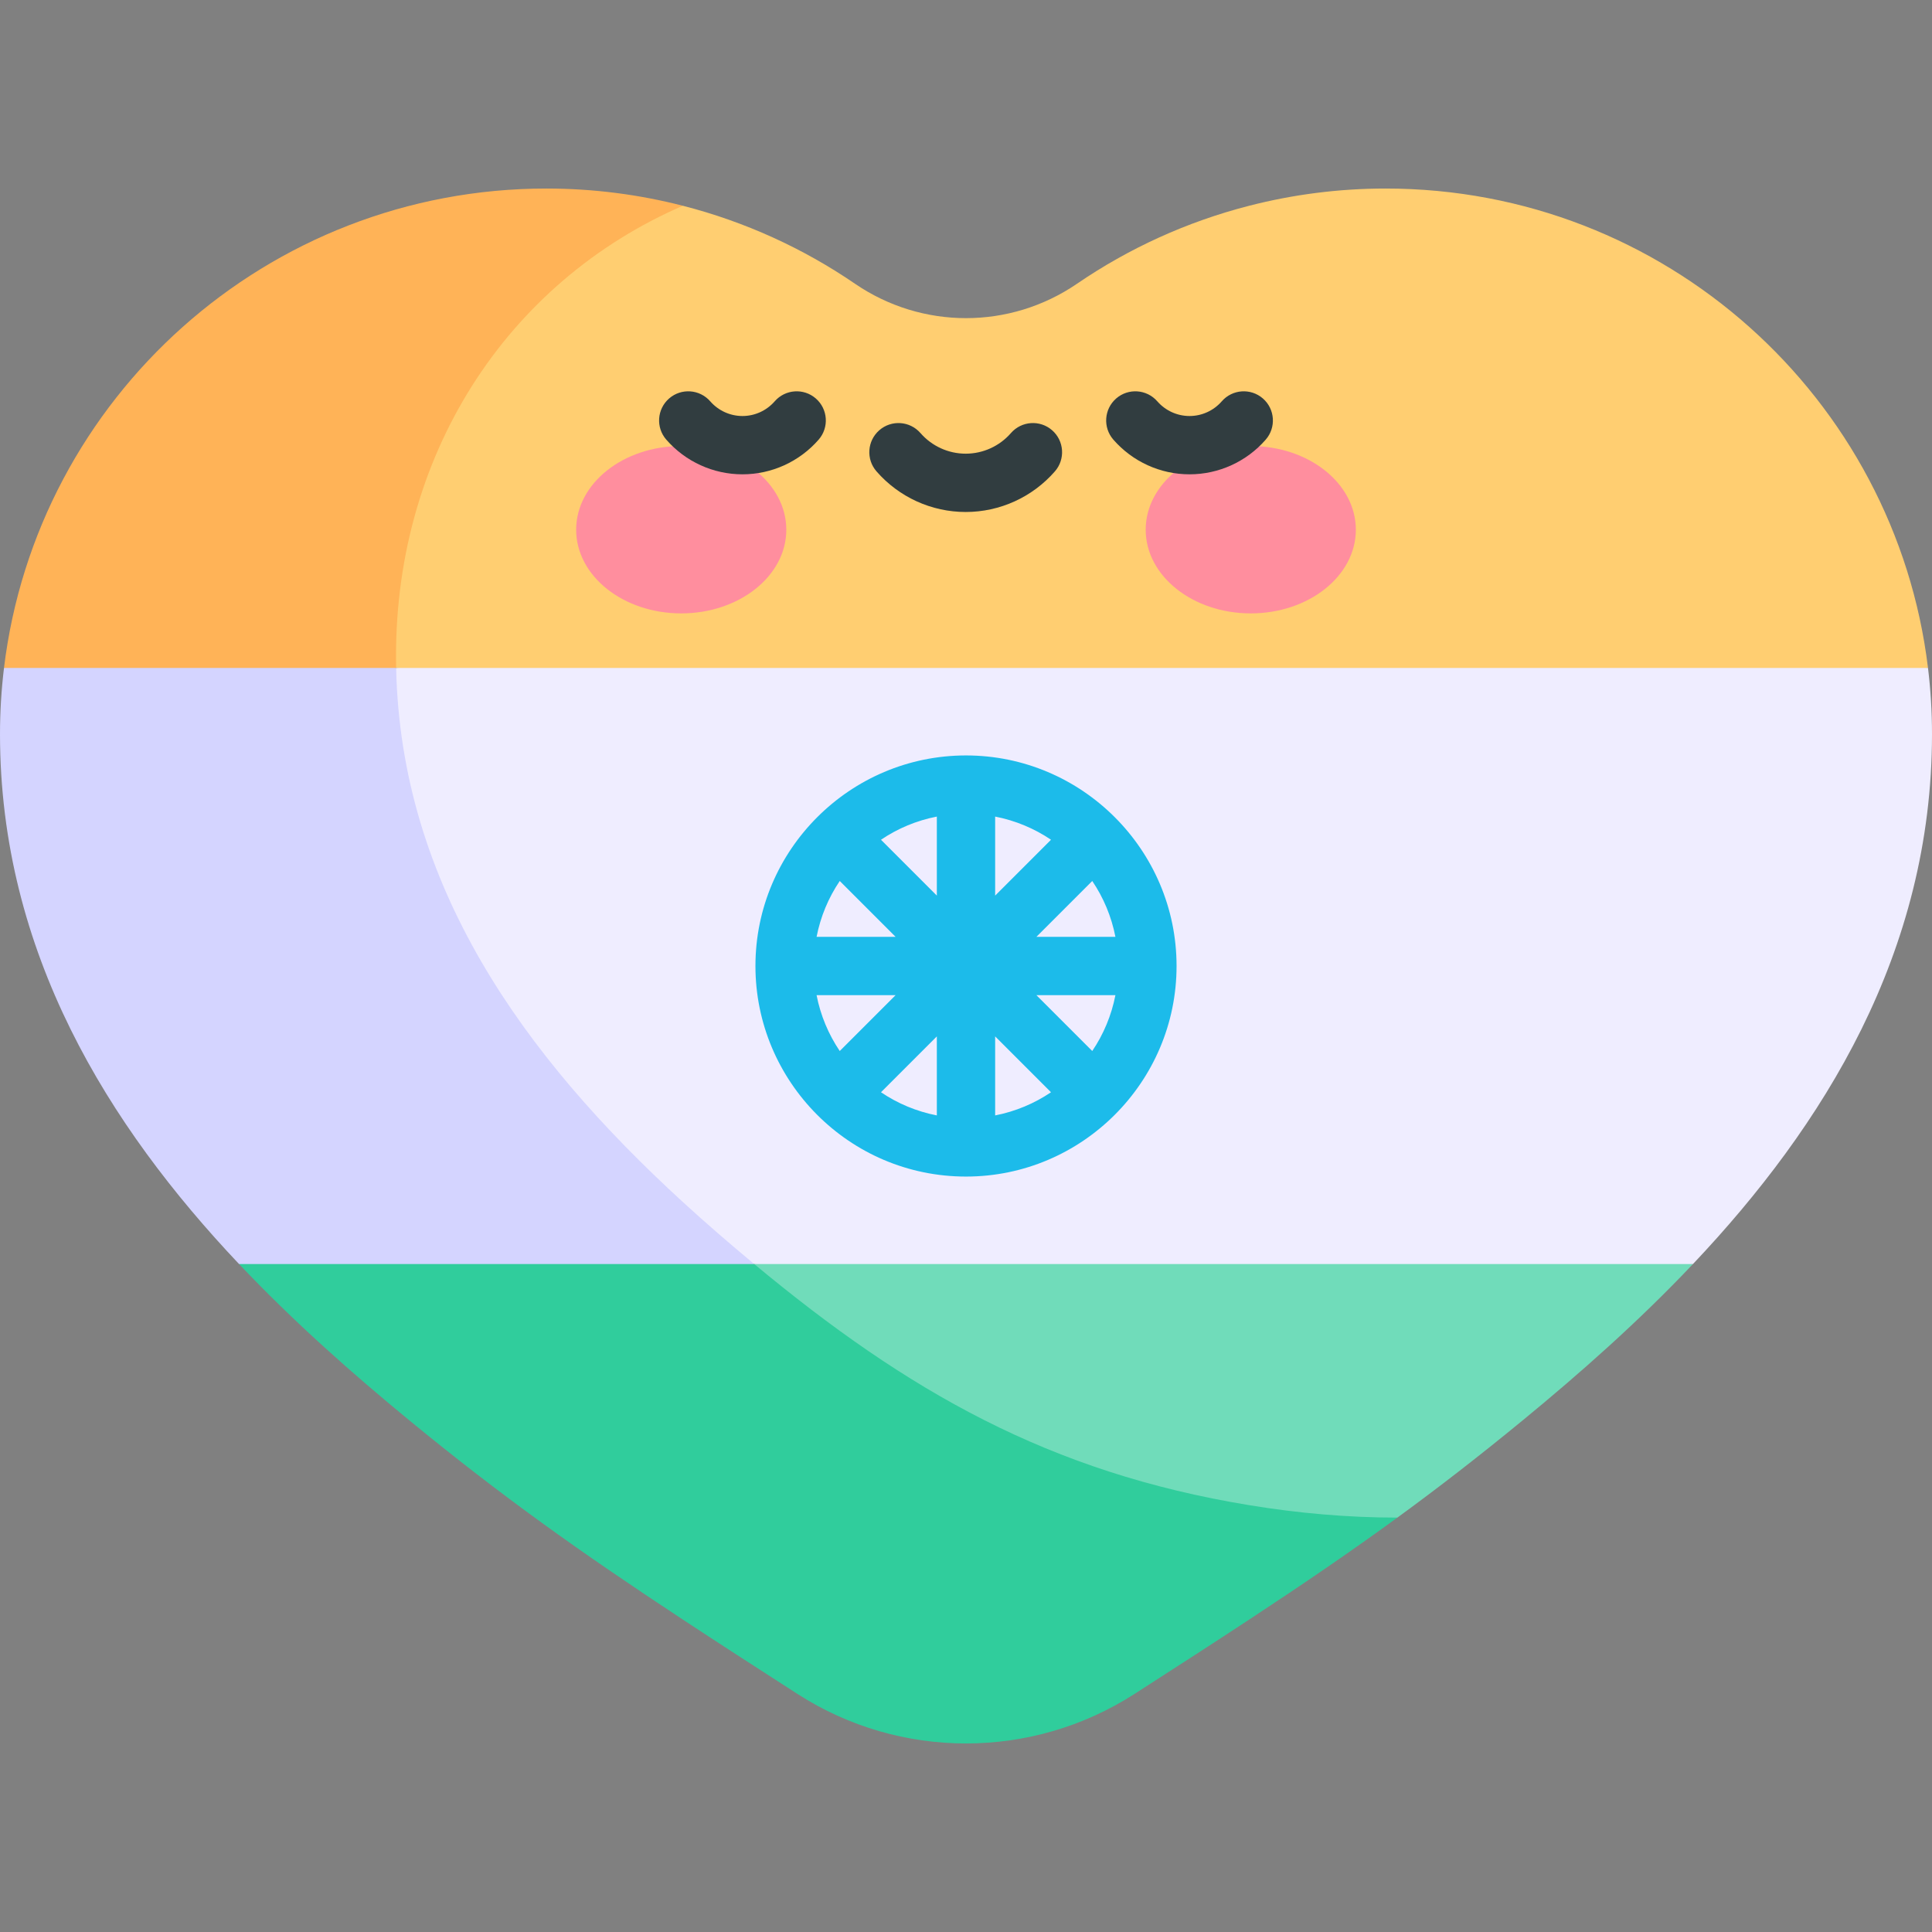 <svg id="Capa_1" enable-background="new 0 0 497 497" height="512" viewBox="0 0 497 497" width="512" xmlns="http://www.w3.org/2000/svg"><rect x="0" y="0" width="497" height="497" fill="#808080" stroke="none"/><g><g><path d="m194.007 325.167v84.233h109.526l55.937-19c10.615-7.747 20.998-15.784 32.337-25.102 14.482-11.9 29.596-25.215 43.703-40.131l-128.104-20z" fill="#70dcba"/><path d="m356.43 48.5c-12.122 0-23.875 1.554-35.096 4.433-16.042 4.116-30.984 10.964-44.273 20.056-17.253 11.802-39.866 11.802-57.119 0-13.29-9.091-28.232-15.94-44.274-20.056h-40.282l-60 40v64.901l26.521 14 207.217 40 186.849-40c-8.4-69.485-67.668-123.334-139.543-123.334z" fill="#ffce71"/><path d="m495.972 171.834h-394.067l-26.521 20v111.842l118.623 21.491h241.503c33.603-35.529 61.49-80.141 61.49-136.35 0-5.75-.354-11.416-1.028-16.983z" fill="#efedff"/></g><g><path d="m105.194 365.298c23.841 19.59 44.027 33.923 70.473 51.338 8.986 5.918 18.692 12.19 29.513 19.147 26.38 16.961 60.269 16.952 86.648-.01 10.898-7.007 20.593-13.271 29.506-19.135 14.121-9.291 26.275-17.583 38.137-26.239-12.902 0-25.588-1.141-38.137-3.2-51.373-8.429-87.83-29.215-127.326-62.033l-66.039-20-66.477 20c14.106 14.917 29.22 28.232 43.702 40.132z" fill="#30cd9c"/><path d="m175.667 52.933c-11.22-2.879-22.974-4.433-35.095-4.433-71.876 0-131.145 53.849-139.544 123.334l47.953 20 52.924-20c-1.154-54.574 28.658-99.365 73.762-118.901z" fill="#ffb357"/><path d="m101.905 171.834h-100.877c-.674 5.567-1.028 11.233-1.028 16.982 0 56.209 27.888 100.821 61.491 136.35h132.516c-6.234-5.176-12.375-10.479-18.341-15.942-41.264-37.791-72.579-81.621-73.761-137.39z" fill="#d4d4ff"/></g><path d="m302.666 248.5c0-29.835-24.312-54.166-54.166-54.166-29.835 0-54.166 24.312-54.166 54.166 0 29.673 24.099 54.167 54.166 54.167 29.834 0 54.166-24.311 54.166-54.167zm-92.604 7.5h20.331l-14.37 14.37c-2.883-4.269-4.941-9.137-5.961-14.37zm5.961-29.37 14.37 14.37h-20.33c1.019-5.234 3.077-10.102 5.96-14.37zm70.915 14.37h-20.33l14.37-14.37c2.882 4.268 4.94 9.136 5.96 14.37zm-30.938-10.608v-20.33c5.234 1.02 10.101 3.077 14.37 5.96zm-15 0-14.37-14.37c4.269-2.883 9.136-4.941 14.37-5.96zm0 36.215v20.331c-5.234-1.02-10.101-3.077-14.369-5.961zm15 0 14.369 14.37c-4.268 2.884-9.135 4.941-14.369 5.961zm10.607-10.607h20.331c-1.02 5.234-3.077 10.102-5.961 14.37z" fill="#1cbbea"/><g fill="#ff8e9e"><ellipse cx="175.244" cy="136.268" rx="27.03" ry="21.525"/><ellipse cx="321.756" cy="136.268" rx="27.03" ry="21.525"/></g><g fill="#313d40"><path d="m209.872 102.511c-3.124-2.723-7.861-2.397-10.582.725-2.096 2.403-5.118 3.782-8.293 3.782-3.176 0-6.198-1.379-8.294-3.782-2.721-3.122-7.458-3.448-10.582-.725-3.122 2.722-3.446 7.459-.725 10.582 4.944 5.672 12.089 8.925 19.601 8.925s14.655-3.253 19.6-8.925c2.721-3.123 2.397-7.86-.725-10.582z"/><path d="m324.879 102.511c-3.124-2.723-7.861-2.397-10.582.725-2.096 2.403-5.118 3.782-8.294 3.782-3.175 0-6.197-1.379-8.293-3.782-2.721-3.122-7.458-3.448-10.582-.725-3.122 2.722-3.446 7.459-.725 10.582 4.944 5.672 12.088 8.925 19.6 8.925s14.656-3.253 19.601-8.925c2.721-3.123 2.397-7.86-.725-10.582z"/><path d="m270.645 110.674c-3.125-2.722-7.862-2.396-10.582.727-2.938 3.372-7.182 5.307-11.64 5.307s-8.701-1.935-11.64-5.307c-2.723-3.122-7.46-3.447-10.582-.727-3.122 2.722-3.448 7.459-.727 10.582 5.788 6.642 14.152 10.451 22.948 10.451s17.16-3.81 22.948-10.451c2.723-3.123 2.397-7.86-.725-10.582z"/></g></g></svg>
